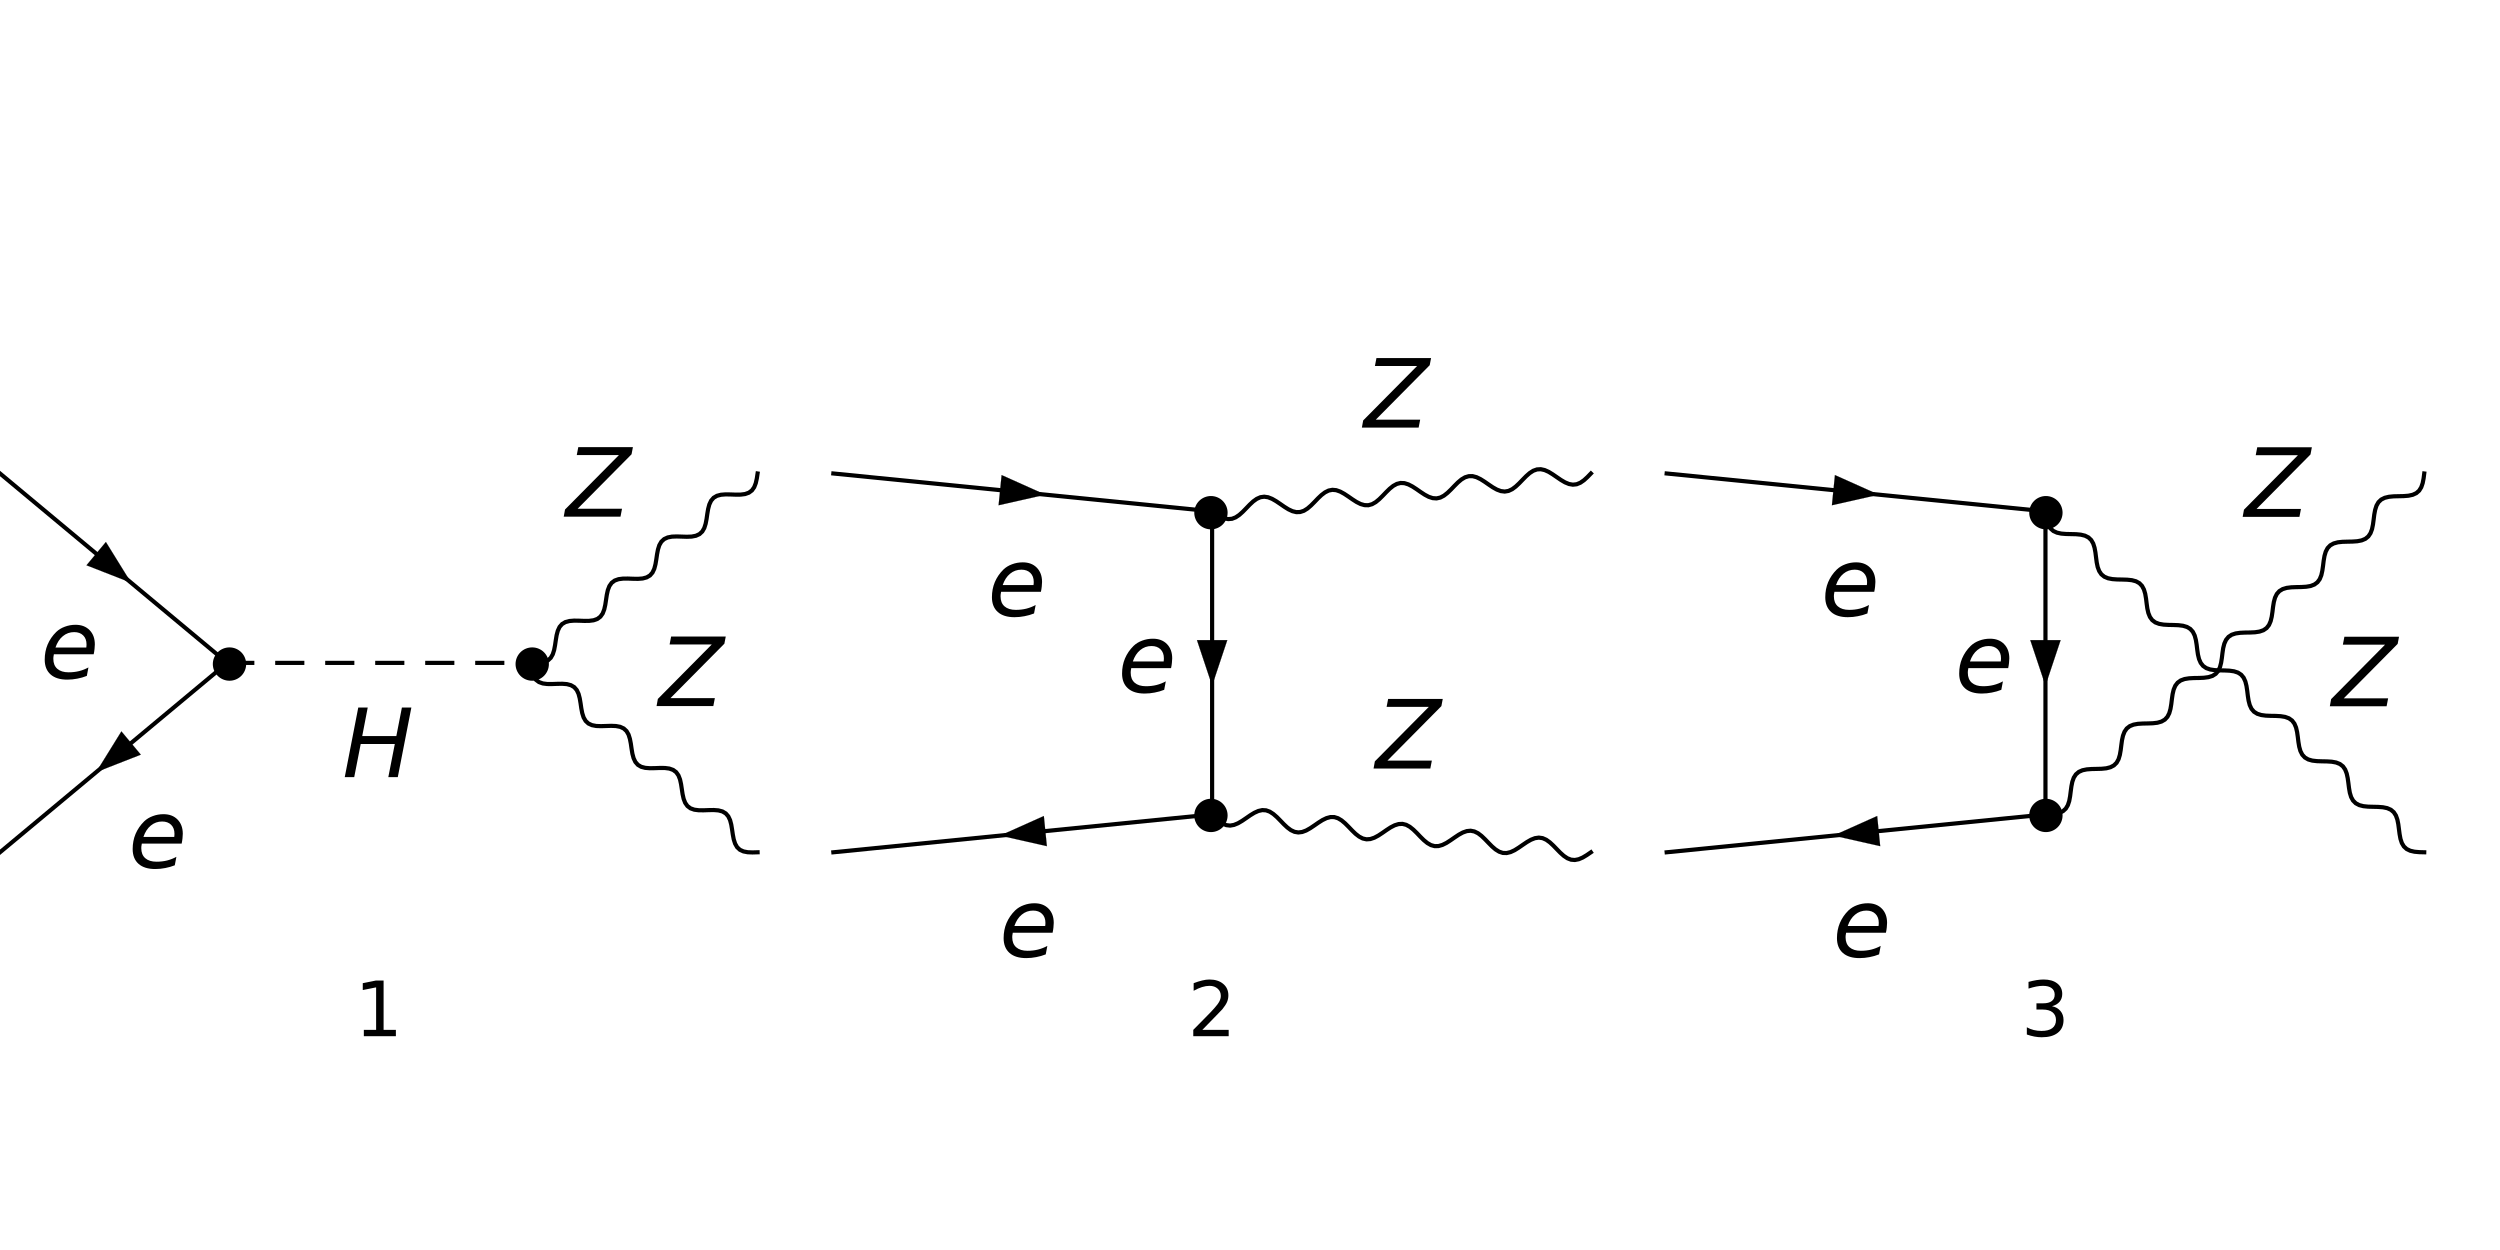 <?xml version="1.0" encoding="UTF-8"?>
<svg xmlns="http://www.w3.org/2000/svg" xmlns:xlink="http://www.w3.org/1999/xlink" width="512pt" height="256pt" viewBox="0 0 512 256" version="1.1">
<defs>
<g>
<symbol overflow="visible" id="glyph0-0">
<path style="stroke:none;" d="M 0.969 3.453 L 0.969 -13.781 L 10.75 -13.781 L 10.75 3.453 Z M 2.078 2.359 L 9.656 2.359 L 9.656 -12.688 L 2.078 -12.688 Z M 2.078 2.359 "/>
</symbol>
<symbol overflow="visible" id="glyph0-1">
<path style="stroke:none;" d="M 9.406 -6.297 C 9.426 -6.398 9.438 -6.504 9.438 -6.609 C 9.445 -6.723 9.453 -6.832 9.453 -6.938 C 9.453 -7.719 9.223 -8.332 8.766 -8.781 C 8.316 -9.227 7.703 -9.453 6.922 -9.453 C 6.047 -9.453 5.273 -9.176 4.609 -8.625 C 3.941 -8.082 3.438 -7.305 3.094 -6.297 Z M 10.922 -4.922 L 2.766 -4.922 C 2.723 -4.68 2.691 -4.488 2.672 -4.344 C 2.66 -4.207 2.656 -4.086 2.656 -3.984 C 2.656 -3.098 2.926 -2.414 3.469 -1.938 C 4.02 -1.457 4.789 -1.219 5.781 -1.219 C 6.539 -1.219 7.258 -1.301 7.938 -1.469 C 8.625 -1.645 9.258 -1.895 9.844 -2.219 L 9.516 -0.484 C 8.891 -0.234 8.238 -0.047 7.562 0.078 C 6.895 0.211 6.211 0.281 5.516 0.281 C 4.035 0.281 2.895 -0.07 2.094 -0.781 C 1.289 -1.5 0.891 -2.508 0.891 -3.812 C 0.891 -4.926 1.086 -5.957 1.484 -6.906 C 1.891 -7.863 2.477 -8.723 3.25 -9.484 C 3.738 -9.953 4.328 -10.312 5.016 -10.562 C 5.703 -10.82 6.43 -10.953 7.203 -10.953 C 8.41 -10.953 9.367 -10.586 10.078 -9.859 C 10.797 -9.129 11.156 -8.156 11.156 -6.938 C 11.156 -6.645 11.133 -6.332 11.094 -6 C 11.062 -5.664 11.004 -5.305 10.922 -4.922 Z M 10.922 -4.922 "/>
</symbol>
<symbol overflow="visible" id="glyph0-2">
<path style="stroke:none;" d="M 2.562 -14.25 L 13.75 -14.25 L 13.469 -12.781 L 2.422 -1.625 L 11.516 -1.625 L 11.203 0 L -0.422 0 L -0.156 -1.469 L 10.891 -12.625 L 2.25 -12.625 Z M 2.562 -14.25 "/>
</symbol>
<symbol overflow="visible" id="glyph0-3">
<path style="stroke:none;" d="M 3.297 -14.25 L 5.234 -14.25 L 4.109 -8.406 L 11.094 -8.406 L 12.234 -14.25 L 14.172 -14.25 L 11.391 0 L 9.453 0 L 10.781 -6.781 L 3.797 -6.781 L 2.469 0 L 0.531 0 Z M 3.297 -14.25 "/>
</symbol>
<symbol overflow="visible" id="glyph1-0">
<path style="stroke:none;" d="M 0.781 2.766 L 0.781 -11.031 L 8.594 -11.031 L 8.594 2.766 Z M 1.656 1.891 L 7.734 1.891 L 7.734 -10.156 L 1.656 -10.156 Z M 1.656 1.891 "/>
</symbol>
<symbol overflow="visible" id="glyph1-1">
<path style="stroke:none;" d="M 1.938 -1.297 L 4.453 -1.297 L 4.453 -10 L 1.719 -9.453 L 1.719 -10.859 L 4.438 -11.406 L 5.984 -11.406 L 5.984 -1.297 L 8.5 -1.297 L 8.5 0 L 1.938 0 Z M 1.938 -1.297 "/>
</symbol>
<symbol overflow="visible" id="glyph1-2">
<path style="stroke:none;" d="M 3 -1.297 L 8.391 -1.297 L 8.391 0 L 1.141 0 L 1.141 -1.297 C 1.734 -1.898 2.535 -2.711 3.547 -3.734 C 4.555 -4.754 5.188 -5.414 5.438 -5.719 C 5.938 -6.27 6.285 -6.738 6.484 -7.125 C 6.68 -7.508 6.781 -7.883 6.781 -8.25 C 6.781 -8.863 6.566 -9.359 6.141 -9.734 C 5.711 -10.117 5.156 -10.312 4.469 -10.312 C 3.988 -10.312 3.477 -10.227 2.938 -10.062 C 2.406 -9.895 1.832 -9.641 1.219 -9.297 L 1.219 -10.859 C 1.844 -11.098 2.422 -11.281 2.953 -11.406 C 3.492 -11.539 3.988 -11.609 4.438 -11.609 C 5.625 -11.609 6.566 -11.312 7.266 -10.719 C 7.973 -10.133 8.328 -9.348 8.328 -8.359 C 8.328 -7.891 8.238 -7.441 8.062 -7.016 C 7.883 -6.598 7.566 -6.102 7.109 -5.531 C 6.973 -5.383 6.562 -4.957 5.875 -4.25 C 5.195 -3.551 4.238 -2.566 3 -1.297 Z M 3 -1.297 "/>
</symbol>
<symbol overflow="visible" id="glyph1-3">
<path style="stroke:none;" d="M 6.344 -6.141 C 7.082 -5.984 7.66 -5.656 8.078 -5.156 C 8.492 -4.664 8.703 -4.051 8.703 -3.312 C 8.703 -2.188 8.312 -1.316 7.531 -0.703 C 6.758 -0.086 5.66 0.219 4.234 0.219 C 3.754 0.219 3.258 0.172 2.75 0.078 C 2.25 -0.016 1.727 -0.156 1.188 -0.344 L 1.188 -1.828 C 1.613 -1.578 2.082 -1.391 2.594 -1.266 C 3.102 -1.141 3.633 -1.078 4.188 -1.078 C 5.156 -1.078 5.891 -1.266 6.391 -1.641 C 6.898 -2.023 7.156 -2.582 7.156 -3.312 C 7.156 -3.988 6.922 -4.516 6.453 -4.891 C 5.984 -5.266 5.328 -5.453 4.484 -5.453 L 3.156 -5.453 L 3.156 -6.734 L 4.547 -6.734 C 5.305 -6.734 5.883 -6.883 6.281 -7.188 C 6.688 -7.488 6.891 -7.926 6.891 -8.5 C 6.891 -9.082 6.68 -9.531 6.266 -9.844 C 5.859 -10.156 5.266 -10.312 4.484 -10.312 C 4.066 -10.312 3.613 -10.266 3.125 -10.172 C 2.645 -10.078 2.113 -9.938 1.531 -9.75 L 1.531 -11.125 C 2.113 -11.281 2.66 -11.398 3.172 -11.484 C 3.691 -11.566 4.176 -11.609 4.625 -11.609 C 5.801 -11.609 6.727 -11.344 7.406 -10.812 C 8.094 -10.281 8.438 -9.562 8.438 -8.656 C 8.438 -8.02 8.254 -7.484 7.891 -7.047 C 7.523 -6.617 7.008 -6.316 6.344 -6.141 Z M 6.344 -6.141 "/>
</symbol>
</g>
</defs>
<g id="surface40">
<path style="fill:none;stroke-width:0.853;stroke-linecap:square;stroke-linejoin:miter;stroke:rgb(0%,0%,0%);stroke-opacity:1;stroke-miterlimit:3.25;" d="M 66 100.969 L 112.547 139.758 " transform="matrix(1,0,0,1,-66,-4)"/>
<path style="fill-rule:nonzero;fill:rgb(0%,0%,0%);fill-opacity:1;stroke-width:0.03;stroke-linecap:square;stroke-linejoin:miter;stroke:rgb(0%,0%,0%);stroke-opacity:1;stroke-miterlimit:3.25;" d="M 92.848 123.344 L 83.711 119.77 L 87.684 115 Z M 92.848 123.344 " transform="matrix(1,0,0,1,-66,-4)"/>
<g style="fill:rgb(0%,0%,0%);fill-opacity:1;">
  <use xlink:href="#glyph0-1" x="8.267" y="138.909"/>
</g>
<path style="fill:none;stroke-width:0.853;stroke-linecap:square;stroke-linejoin:miter;stroke:rgb(0%,0%,0%);stroke-opacity:1;stroke-miterlimit:3.25;" d="M 66 178.547 L 112.547 139.758 " transform="matrix(1,0,0,1,-66,-4)"/>
<path style="fill-rule:nonzero;fill:rgb(0%,0%,0%);fill-opacity:1;stroke-width:0.03;stroke-linecap:square;stroke-linejoin:miter;stroke:rgb(0%,0%,0%);stroke-opacity:1;stroke-miterlimit:3.25;" d="M 85.695 162.133 L 94.836 158.555 L 90.863 153.789 Z M 85.695 162.133 " transform="matrix(1,0,0,1,-66,-4)"/>
<g style="fill:rgb(0%,0%,0%);fill-opacity:1;">
  <use xlink:href="#glyph0-1" x="26.279" y="177.697"/>
</g>
<path style="fill:none;stroke-width:0.853;stroke-linecap:square;stroke-linejoin:miter;stroke:rgb(0%,0%,0%);stroke-opacity:1;stroke-miterlimit:3.25;" d="M 174.605 139.758 L 175.645 139.789 L 176.621 139.75 L 177.496 139.586 L 178.227 139.246 L 178.797 138.719 L 179.207 138 L 179.488 137.121 L 179.676 136.137 L 179.828 135.102 L 179.996 134.09 L 180.238 133.172 L 180.605 132.395 L 181.121 131.801 L 181.797 131.402 L 182.625 131.184 L 183.574 131.105 L 184.602 131.121 L 185.645 131.16 L 186.648 131.152 L 187.562 131.035 L 188.34 130.758 L 188.965 130.293 L 189.43 129.637 L 189.75 128.809 L 189.965 127.852 L 190.121 126.828 L 190.277 125.801 L 190.488 124.844 L 190.809 124.016 L 191.273 123.359 L 191.898 122.895 L 192.68 122.617 L 193.59 122.5 L 194.598 122.492 L 195.641 122.531 L 196.664 122.547 L 197.613 122.473 L 198.441 122.25 L 199.117 121.852 L 199.633 121.258 L 200 120.48 L 200.242 119.562 L 200.414 118.551 L 200.562 117.52 L 200.754 116.531 L 201.031 115.652 L 201.445 114.938 L 202.016 114.406 L 202.746 114.07 L 203.617 113.902 L 204.598 113.867 L 205.633 113.898 L 206.672 113.93 L 207.652 113.891 L 208.523 113.723 L 209.254 113.387 L 209.824 112.859 L 210.238 112.141 L 210.516 111.262 L 210.707 110.277 L 210.855 109.242 L 211.027 108.23 L 211.27 107.312 L 211.637 106.535 L 212.152 105.941 L 212.828 105.543 L 213.656 105.324 L 214.605 105.25 L 215.629 105.266 L 216.676 105.305 L 217.68 105.297 L 218.594 105.18 L 219.371 104.902 L 219.996 104.438 L 220.461 103.781 L 220.781 102.953 L 220.996 101.996 L 221.152 100.969 " transform="matrix(1,0,0,1,-66,-4)"/>
<g style="fill:rgb(0%,0%,0%);fill-opacity:1;">
  <use xlink:href="#glyph0-2" x="115.873" y="105.818"/>
</g>
<path style="fill:none;stroke-width:0.853;stroke-linecap:square;stroke-linejoin:miter;stroke:rgb(0%,0%,0%);stroke-opacity:1;stroke-miterlimit:3.25;" d="M 174.605 139.758 L 174.762 140.781 L 174.977 141.738 L 175.297 142.57 L 175.762 143.227 L 176.387 143.691 L 177.164 143.969 L 178.078 144.086 L 179.082 144.09 L 180.129 144.051 L 181.152 144.035 L 182.102 144.109 L 182.93 144.332 L 183.605 144.73 L 184.121 145.324 L 184.488 146.102 L 184.73 147.02 L 184.902 148.031 L 185.051 149.062 L 185.242 150.051 L 185.52 150.926 L 185.934 151.645 L 186.504 152.176 L 187.234 152.512 L 188.105 152.68 L 189.086 152.715 L 190.121 152.684 L 191.16 152.652 L 192.141 152.691 L 193.012 152.855 L 193.742 153.195 L 194.312 153.723 L 194.727 154.441 L 195.004 155.32 L 195.195 156.305 L 195.344 157.34 L 195.512 158.352 L 195.758 159.27 L 196.125 160.047 L 196.641 160.641 L 197.316 161.039 L 198.145 161.258 L 199.094 161.332 L 200.117 161.316 L 201.16 161.277 L 202.168 161.285 L 203.078 161.402 L 203.859 161.68 L 204.484 162.145 L 204.949 162.805 L 205.27 163.633 L 205.48 164.59 L 205.637 165.613 L 205.793 166.641 L 206.008 167.598 L 206.328 168.426 L 206.793 169.082 L 207.414 169.547 L 208.195 169.824 L 209.109 169.941 L 210.113 169.949 L 211.156 169.91 L 212.184 169.895 L 213.133 169.969 L 213.961 170.188 L 214.637 170.59 L 215.152 171.184 L 215.52 171.961 L 215.762 172.879 L 215.93 173.891 L 216.082 174.922 L 216.27 175.91 L 216.551 176.785 L 216.961 177.504 L 217.531 178.035 L 218.262 178.371 L 219.133 178.539 L 220.113 178.578 L 221.152 178.547 " transform="matrix(1,0,0,1,-66,-4)"/>
<g style="fill:rgb(0%,0%,0%);fill-opacity:1;">
  <use xlink:href="#glyph0-2" x="134.885" y="144.606"/>
</g>
<path style="fill:none;stroke-width:0.853;stroke-linecap:square;stroke-linejoin:miter;stroke:rgb(0%,0%,0%);stroke-opacity:1;stroke-dasharray:5.12,5.12;stroke-miterlimit:3.25;" d="M 112.547 139.758 L 174.605 139.758 " transform="matrix(1,0,0,1,-66,-4)"/>
<g style="fill:rgb(0%,0%,0%);fill-opacity:1;">
  <use xlink:href="#glyph0-3" x="70.076" y="159.151"/>
</g>
<path style=" stroke:none;fill-rule:evenodd;fill:rgb(0%,0%,0%);fill-opacity:1;" d="M 50.414 136 C 50.414 135.094 50.055 134.227 49.414 133.586 C 48.773 132.945 47.906 132.586 47 132.586 C 46.094 132.586 45.227 132.945 44.586 133.586 C 43.945 134.227 43.586 135.094 43.586 136 C 43.586 136.906 43.945 137.773 44.586 138.414 C 45.227 139.055 46.094 139.414 47 139.414 C 47.906 139.414 48.773 139.055 49.414 138.414 C 50.055 137.773 50.414 136.906 50.414 136 Z M 50.414 136 "/>
<path style=" stroke:none;fill-rule:evenodd;fill:rgb(0%,0%,0%);fill-opacity:1;" d="M 112.414 136 C 112.414 135.094 112.055 134.227 111.414 133.586 C 110.773 132.945 109.906 132.586 109 132.586 C 108.094 132.586 107.227 132.945 106.586 133.586 C 105.945 134.227 105.586 135.094 105.586 136 C 105.586 136.906 105.945 137.773 106.586 138.414 C 107.227 139.055 108.094 139.414 109 139.414 C 109.906 139.414 110.773 139.055 111.414 138.414 C 112.055 137.773 112.414 136.906 112.414 136 Z M 112.414 136 "/>
<g style="fill:rgb(0%,0%,0%);fill-opacity:1;">
  <use xlink:href="#glyph1-1" x="72.576" y="212.212"/>
</g>
<path style="fill:none;stroke-width:0.853;stroke-linecap:square;stroke-linejoin:miter;stroke:rgb(0%,0%,0%);stroke-opacity:1;stroke-miterlimit:3.25;" d="M 236.668 100.969 L 314.242 108.727 " transform="matrix(1,0,0,1,-66,-4)"/>
<path style="fill-rule:nonzero;fill:rgb(0%,0%,0%);fill-opacity:1;stroke-width:0.03;stroke-linecap:square;stroke-linejoin:miter;stroke:rgb(0%,0%,0%);stroke-opacity:1;stroke-miterlimit:3.25;" d="M 280.086 105.312 L 270.516 107.473 L 271.133 101.297 Z M 280.086 105.312 " transform="matrix(1,0,0,1,-66,-4)"/>
<g style="fill:rgb(0%,0%,0%);fill-opacity:1;">
  <use xlink:href="#glyph0-1" x="202.258" y="126.121"/>
</g>
<path style="fill:none;stroke-width:0.853;stroke-linecap:square;stroke-linejoin:miter;stroke:rgb(0%,0%,0%);stroke-opacity:1;stroke-miterlimit:3.25;" d="M 236.668 178.547 L 314.242 170.789 " transform="matrix(1,0,0,1,-66,-4)"/>
<path style="fill-rule:nonzero;fill:rgb(0%,0%,0%);fill-opacity:1;stroke-width:0.03;stroke-linecap:square;stroke-linejoin:miter;stroke:rgb(0%,0%,0%);stroke-opacity:1;stroke-miterlimit:3.25;" d="M 270.824 175.129 L 280.395 177.293 L 279.777 171.117 Z M 270.824 175.129 " transform="matrix(1,0,0,1,-66,-4)"/>
<g style="fill:rgb(0%,0%,0%);fill-opacity:1;">
  <use xlink:href="#glyph0-1" x="204.651" y="195.939"/>
</g>
<path style="fill:none;stroke-width:0.853;stroke-linecap:square;stroke-linejoin:miter;stroke:rgb(0%,0%,0%);stroke-opacity:1;stroke-miterlimit:3.25;" d="M 314.242 108.727 L 315.082 109.305 L 315.918 109.801 L 316.734 110.156 L 317.535 110.312 L 318.312 110.246 L 319.066 109.953 L 319.801 109.461 L 320.52 108.816 L 321.23 108.09 L 321.941 107.352 L 322.656 106.688 L 323.387 106.164 L 324.137 105.832 L 324.91 105.723 L 325.707 105.84 L 326.523 106.164 L 327.352 106.641 L 328.195 107.207 L 329.035 107.789 L 329.871 108.309 L 330.691 108.691 L 331.496 108.887 L 332.277 108.859 L 333.035 108.609 L 333.773 108.148 L 334.492 107.527 L 335.207 106.809 L 335.914 106.07 L 336.629 105.391 L 337.359 104.836 L 338.105 104.465 L 338.875 104.316 L 339.664 104.391 L 340.477 104.68 L 341.305 105.133 L 342.145 105.688 L 342.988 106.273 L 343.824 106.809 L 344.648 107.223 L 345.457 107.453 L 346.242 107.473 L 347.004 107.258 L 347.746 106.836 L 348.469 106.238 L 349.18 105.535 L 349.891 104.793 L 350.605 104.094 L 351.328 103.512 L 352.074 103.105 L 352.836 102.914 L 353.625 102.949 L 354.434 103.203 L 355.258 103.629 L 356.098 104.172 L 356.938 104.758 L 357.777 105.309 L 358.605 105.75 L 359.414 106.016 L 360.203 106.074 L 360.973 105.902 L 361.715 105.516 L 362.441 104.945 L 363.156 104.258 L 363.867 103.516 L 364.578 102.805 L 365.301 102.195 L 366.039 101.754 L 366.801 101.523 L 367.586 101.516 L 368.391 101.73 L 369.211 102.129 L 370.047 102.656 L 370.891 103.242 L 371.73 103.805 L 372.559 104.27 L 373.375 104.574 L 374.168 104.672 L 374.938 104.543 L 375.688 104.191 L 376.414 103.652 L 377.133 102.98 L 377.844 102.242 L 378.555 101.52 L 379.273 100.887 L 380.012 100.41 L 380.766 100.141 L 381.547 100.094 L 382.348 100.27 L 383.168 100.637 L 384 101.148 L 384.844 101.727 L 385.684 102.301 L 386.516 102.789 L 387.332 103.125 L 388.129 103.262 L 388.902 103.176 L 389.656 102.863 L 390.391 102.355 L 391.109 101.699 L 391.816 100.969 " transform="matrix(1,0,0,1,-66,-4)"/>
<g style="fill:rgb(0%,0%,0%);fill-opacity:1;">
  <use xlink:href="#glyph0-2" x="279.334" y="87.576"/>
</g>
<path style="fill:none;stroke-width:0.853;stroke-linecap:square;stroke-linejoin:miter;stroke:rgb(0%,0%,0%);stroke-opacity:1;stroke-miterlimit:3.25;" d="M 314.242 170.789 L 314.953 171.52 L 315.672 172.172 L 316.402 172.68 L 317.156 172.992 L 317.93 173.082 L 318.727 172.941 L 319.547 172.605 L 320.379 172.117 L 321.219 171.547 L 322.059 170.965 L 322.895 170.457 L 323.715 170.086 L 324.516 169.91 L 325.293 169.957 L 326.051 170.23 L 326.785 170.707 L 327.508 171.336 L 328.219 172.059 L 328.93 172.797 L 329.645 173.469 L 330.375 174.012 L 331.121 174.359 L 331.895 174.488 L 332.688 174.391 L 333.5 174.09 L 334.332 173.621 L 335.172 173.059 L 336.012 172.477 L 336.848 171.949 L 337.672 171.551 L 338.477 171.336 L 339.258 171.34 L 340.02 171.574 L 340.758 172.016 L 341.48 172.621 L 342.195 173.336 L 342.902 174.074 L 343.617 174.766 L 344.344 175.332 L 345.09 175.723 L 345.855 175.895 L 346.645 175.836 L 347.457 175.566 L 348.285 175.125 L 349.121 174.574 L 349.965 173.988 L 350.801 173.445 L 351.629 173.02 L 352.438 172.77 L 353.223 172.73 L 353.988 172.922 L 354.73 173.328 L 355.457 173.914 L 356.172 174.609 L 356.879 175.352 L 357.594 176.059 L 358.316 176.652 L 359.059 177.078 L 359.82 177.289 L 360.605 177.273 L 361.41 177.039 L 362.238 176.629 L 363.074 176.09 L 363.914 175.508 L 364.754 174.949 L 365.582 174.496 L 366.395 174.211 L 367.188 174.133 L 367.957 174.285 L 368.703 174.652 L 369.43 175.207 L 370.145 175.891 L 370.855 176.629 L 371.566 177.348 L 372.289 177.969 L 373.027 178.426 L 373.785 178.68 L 374.566 178.703 L 375.367 178.508 L 376.191 178.125 L 377.023 177.605 L 377.867 177.023 L 378.707 176.457 L 379.539 175.98 L 380.355 175.66 L 381.148 175.543 L 381.922 175.652 L 382.672 175.984 L 383.402 176.508 L 384.121 177.172 L 384.832 177.906 L 385.543 178.633 L 386.262 179.277 L 386.996 179.77 L 387.75 180.062 L 388.523 180.129 L 389.324 179.973 L 390.145 179.621 L 390.977 179.121 L 391.816 178.547 " transform="matrix(1,0,0,1,-66,-4)"/>
<g style="fill:rgb(0%,0%,0%);fill-opacity:1;">
  <use xlink:href="#glyph0-2" x="281.727" y="157.394"/>
</g>
<path style="fill:none;stroke-width:0.853;stroke-linecap:square;stroke-linejoin:miter;stroke:rgb(0%,0%,0%);stroke-opacity:1;stroke-miterlimit:3.25;" d="M 314.242 108.727 L 314.242 170.789 " transform="matrix(1,0,0,1,-66,-4)"/>
<path style="fill-rule:nonzero;fill:rgb(0%,0%,0%);fill-opacity:1;stroke-width:0.03;stroke-linecap:square;stroke-linejoin:miter;stroke:rgb(0%,0%,0%);stroke-opacity:1;stroke-miterlimit:3.25;" d="M 314.242 144.414 L 311.141 135.102 L 317.344 135.102 Z M 314.242 144.414 " transform="matrix(1,0,0,1,-66,-4)"/>
<g style="fill:rgb(0%,0%,0%);fill-opacity:1;">
  <use xlink:href="#glyph0-1" x="228.91" y="141.758"/>
</g>
<path style=" stroke:none;fill-rule:evenodd;fill:rgb(0%,0%,0%);fill-opacity:1;" d="M 251.414 105 C 251.414 104.094 251.055 103.227 250.414 102.586 C 249.773 101.945 248.906 101.586 248 101.586 C 247.094 101.586 246.227 101.945 245.586 102.586 C 244.945 103.227 244.586 104.094 244.586 105 C 244.586 105.906 244.945 106.773 245.586 107.414 C 246.227 108.055 247.094 108.414 248 108.414 C 248.906 108.414 249.773 108.055 250.414 107.414 C 251.055 106.773 251.414 105.906 251.414 105 Z M 251.414 105 "/>
<path style=" stroke:none;fill-rule:evenodd;fill:rgb(0%,0%,0%);fill-opacity:1;" d="M 251.414 167 C 251.414 166.094 251.055 165.227 250.414 164.586 C 249.773 163.945 248.906 163.586 248 163.586 C 247.094 163.586 246.227 163.945 245.586 164.586 C 244.945 165.227 244.586 166.094 244.586 167 C 244.586 167.906 244.945 168.773 245.586 169.414 C 246.227 170.055 247.094 170.414 248 170.414 C 248.906 170.414 249.773 170.055 250.414 169.414 C 251.055 168.773 251.414 167.906 251.414 167 Z M 251.414 167 "/>
<g style="fill:rgb(0%,0%,0%);fill-opacity:1;">
  <use xlink:href="#glyph1-2" x="243.242" y="212.212"/>
</g>
<path style="fill:none;stroke-width:0.853;stroke-linecap:square;stroke-linejoin:miter;stroke:rgb(0%,0%,0%);stroke-opacity:1;stroke-miterlimit:3.25;" d="M 407.332 100.969 L 484.91 108.727 " transform="matrix(1,0,0,1,-66,-4)"/>
<path style="fill-rule:nonzero;fill:rgb(0%,0%,0%);fill-opacity:1;stroke-width:0.03;stroke-linecap:square;stroke-linejoin:miter;stroke:rgb(0%,0%,0%);stroke-opacity:1;stroke-miterlimit:3.25;" d="M 450.754 105.312 L 441.18 107.473 L 441.797 101.297 Z M 450.754 105.312 " transform="matrix(1,0,0,1,-66,-4)"/>
<g style="fill:rgb(0%,0%,0%);fill-opacity:1;">
  <use xlink:href="#glyph0-1" x="372.925" y="126.121"/>
</g>
<path style="fill:none;stroke-width:0.853;stroke-linecap:square;stroke-linejoin:miter;stroke:rgb(0%,0%,0%);stroke-opacity:1;stroke-miterlimit:3.25;" d="M 407.332 178.547 L 484.91 170.789 " transform="matrix(1,0,0,1,-66,-4)"/>
<path style="fill-rule:nonzero;fill:rgb(0%,0%,0%);fill-opacity:1;stroke-width:0.03;stroke-linecap:square;stroke-linejoin:miter;stroke:rgb(0%,0%,0%);stroke-opacity:1;stroke-miterlimit:3.25;" d="M 441.488 175.129 L 451.062 177.293 L 450.445 171.117 Z M 441.488 175.129 " transform="matrix(1,0,0,1,-66,-4)"/>
<g style="fill:rgb(0%,0%,0%);fill-opacity:1;">
  <use xlink:href="#glyph0-1" x="375.318" y="195.939"/>
</g>
<path style="fill:none;stroke-width:0.853;stroke-linecap:square;stroke-linejoin:miter;stroke:rgb(0%,0%,0%);stroke-opacity:1;stroke-miterlimit:3.25;" d="M 484.91 170.789 L 485.934 170.762 L 486.906 170.676 L 487.773 170.477 L 488.504 170.125 L 489.078 169.598 L 489.496 168.898 L 489.777 168.047 L 489.957 167.082 L 490.086 166.062 L 490.223 165.047 L 490.414 164.098 L 490.711 163.262 L 491.148 162.586 L 491.742 162.082 L 492.492 161.75 L 493.379 161.57 L 494.359 161.496 L 495.387 161.473 L 496.41 161.445 L 497.371 161.348 L 498.223 161.129 L 498.93 160.754 L 499.484 160.203 L 499.883 159.48 L 500.145 158.609 L 500.316 157.637 L 500.445 156.613 L 500.582 155.605 L 500.789 154.668 L 501.102 153.852 L 501.559 153.195 L 502.176 152.715 L 502.945 152.406 L 503.844 152.242 L 504.836 152.18 L 505.867 152.16 L 506.883 152.125 L 507.832 152.016 L 508.664 151.777 L 509.355 151.379 L 509.887 150.805 L 510.266 150.062 L 510.516 149.176 L 510.68 148.191 L 510.805 147.168 L 510.949 146.164 L 511.164 145.238 L 511.496 144.445 L 511.977 143.812 L 512.613 143.355 L 513.402 143.066 L 514.316 142.918 L 515.316 142.863 L 516.348 142.848 L 517.359 142.805 L 518.293 142.68 L 519.109 142.426 L 519.777 142.004 L 520.289 141.406 L 520.648 140.641 L 520.883 139.738 L 521.039 138.746 L 521.164 137.723 L 521.312 136.723 L 521.543 135.816 L 521.895 135.039 L 522.395 134.43 L 523.051 133.996 L 523.859 133.73 L 524.789 133.598 L 525.793 133.551 L 526.828 133.535 L 527.832 133.488 L 528.754 133.348 L 529.551 133.07 L 530.199 132.625 L 530.688 132.004 L 531.027 131.219 L 531.25 130.301 L 531.398 129.301 L 531.523 128.277 L 531.684 127.289 L 531.926 126.395 L 532.297 125.641 L 532.816 125.055 L 533.496 124.645 L 534.32 124.398 L 535.262 124.281 L 536.277 124.242 L 537.309 124.223 L 538.305 124.164 L 539.211 124.012 L 539.988 123.711 L 540.617 123.242 L 541.086 122.602 L 541.41 121.793 L 541.617 120.863 L 541.762 119.855 L 541.887 118.832 L 542.055 117.855 L 542.312 116.977 L 542.699 116.242 L 543.242 115.68 L 543.941 115.297 L 544.785 115.066 L 545.738 114.965 L 546.758 114.934 L 547.789 114.914 L 548.777 114.844 L 549.668 114.672 L 550.43 114.352 L 551.035 113.859 L 551.48 113.195 L 551.789 112.371 L 551.984 111.426 L 552.121 110.414 L 552.25 109.391 L 552.43 108.422 L 552.703 107.562 L 553.109 106.852 L 553.672 106.312 L 554.395 105.949 L 555.254 105.742 L 556.219 105.648 L 557.242 105.625 L 558.27 105.602 L 559.246 105.523 L 560.125 105.332 L 560.863 104.992 L 561.449 104.477 L 561.875 103.785 L 562.164 102.945 L 562.352 101.988 L 562.484 100.969 " transform="matrix(1,0,0,1,-66,-4)"/>
<g style="fill:rgb(0%,0%,0%);fill-opacity:1;">
  <use xlink:href="#glyph0-2" x="459.721" y="105.854"/>
</g>
<path style="fill:none;stroke-width:0.853;stroke-linecap:square;stroke-linejoin:miter;stroke:rgb(0%,0%,0%);stroke-opacity:1;stroke-miterlimit:3.25;" d="M 484.91 108.727 L 485.043 109.746 L 485.227 110.703 L 485.52 111.543 L 485.945 112.234 L 486.531 112.75 L 487.27 113.09 L 488.148 113.281 L 489.125 113.359 L 490.152 113.383 L 491.176 113.406 L 492.141 113.5 L 493 113.707 L 493.723 114.07 L 494.285 114.609 L 494.691 115.32 L 494.965 116.18 L 495.145 117.148 L 495.273 118.172 L 495.406 119.184 L 495.605 120.129 L 495.914 120.953 L 496.359 121.617 L 496.965 122.109 L 497.727 122.43 L 498.617 122.602 L 499.605 122.672 L 500.637 122.691 L 501.652 122.723 L 502.609 122.824 L 503.453 123.051 L 504.152 123.438 L 504.691 124 L 505.082 124.734 L 505.34 125.613 L 505.508 126.59 L 505.633 127.613 L 505.773 128.621 L 505.984 129.551 L 506.309 130.355 L 506.777 131 L 507.402 131.469 L 508.184 131.766 L 509.09 131.922 L 510.086 131.98 L 511.117 132 L 512.133 132.039 L 513.074 132.156 L 513.898 132.402 L 514.578 132.812 L 515.098 133.398 L 515.469 134.152 L 515.711 135.047 L 515.871 136.035 L 515.996 137.059 L 516.141 138.059 L 516.363 138.977 L 516.707 139.762 L 517.195 140.383 L 517.844 140.828 L 518.641 141.105 L 519.562 141.242 L 520.566 141.293 L 521.598 141.309 L 522.605 141.355 L 523.535 141.488 L 524.344 141.754 L 525 142.188 L 525.5 142.797 L 525.852 143.574 L 526.078 144.48 L 526.23 145.477 L 526.355 146.504 L 526.512 147.496 L 526.746 148.398 L 527.105 149.164 L 527.617 149.762 L 528.285 150.18 L 529.102 150.438 L 530.035 150.562 L 531.047 150.605 L 532.078 150.621 L 533.078 150.676 L 533.992 150.824 L 534.781 151.113 L 535.418 151.57 L 535.898 152.203 L 536.23 152.996 L 536.445 153.922 L 536.59 154.926 L 536.715 155.949 L 536.879 156.934 L 537.129 157.82 L 537.508 158.562 L 538.039 159.137 L 538.727 159.535 L 539.562 159.773 L 540.512 159.883 L 541.527 159.918 L 542.559 159.938 L 543.547 160 L 544.449 160.164 L 545.219 160.473 L 545.836 160.953 L 546.293 161.609 L 546.605 162.426 L 546.809 163.363 L 546.949 164.371 L 547.078 165.395 L 547.246 166.367 L 547.512 167.238 L 547.91 167.961 L 548.465 168.512 L 549.172 168.887 L 550.023 169.105 L 550.984 169.203 L 552.008 169.23 L 553.035 169.254 L 554.016 169.328 L 554.902 169.508 L 555.652 169.84 L 556.246 170.344 L 556.684 171.02 L 556.98 171.855 L 557.172 172.805 L 557.305 173.82 L 557.438 174.84 L 557.617 175.805 L 557.898 176.656 L 558.316 177.355 L 558.891 177.883 L 559.621 178.234 L 560.488 178.434 L 561.461 178.52 L 562.484 178.547 " transform="matrix(1,0,0,1,-66,-4)"/>
<g style="fill:rgb(0%,0%,0%);fill-opacity:1;">
  <use xlink:href="#glyph0-2" x="477.571" y="144.65"/>
</g>
<path style="fill:none;stroke-width:0.853;stroke-linecap:square;stroke-linejoin:miter;stroke:rgb(0%,0%,0%);stroke-opacity:1;stroke-miterlimit:3.25;" d="M 484.91 108.727 L 484.91 170.789 " transform="matrix(1,0,0,1,-66,-4)"/>
<path style="fill-rule:nonzero;fill:rgb(0%,0%,0%);fill-opacity:1;stroke-width:0.03;stroke-linecap:square;stroke-linejoin:miter;stroke:rgb(0%,0%,0%);stroke-opacity:1;stroke-miterlimit:3.25;" d="M 484.91 144.414 L 481.805 135.102 L 488.012 135.102 Z M 484.91 144.414 " transform="matrix(1,0,0,1,-66,-4)"/>
<g style="fill:rgb(0%,0%,0%);fill-opacity:1;">
  <use xlink:href="#glyph0-1" x="400.353" y="141.758"/>
</g>
<path style=" stroke:none;fill-rule:evenodd;fill:rgb(0%,0%,0%);fill-opacity:1;" d="M 422.414 105 C 422.414 104.094 422.055 103.227 421.414 102.586 C 420.773 101.945 419.906 101.586 419 101.586 C 418.094 101.586 417.227 101.945 416.586 102.586 C 415.945 103.227 415.586 104.094 415.586 105 C 415.586 105.906 415.945 106.773 416.586 107.414 C 417.227 108.055 418.094 108.414 419 108.414 C 419.906 108.414 420.773 108.055 421.414 107.414 C 422.055 106.773 422.414 105.906 422.414 105 Z M 422.414 105 "/>
<path style=" stroke:none;fill-rule:evenodd;fill:rgb(0%,0%,0%);fill-opacity:1;" d="M 422.414 167 C 422.414 166.094 422.055 165.227 421.414 164.586 C 420.773 163.945 419.906 163.586 419 163.586 C 418.094 163.586 417.227 163.945 416.586 164.586 C 415.945 165.227 415.586 166.094 415.586 167 C 415.586 167.906 415.945 168.773 416.586 169.414 C 417.227 170.055 418.094 170.414 419 170.414 C 419.906 170.414 420.773 170.055 421.414 169.414 C 422.055 168.773 422.414 167.906 422.414 167 Z M 422.414 167 "/>
<g style="fill:rgb(0%,0%,0%);fill-opacity:1;">
  <use xlink:href="#glyph1-3" x="413.909" y="212.212"/>
</g>
</g>
</svg>
